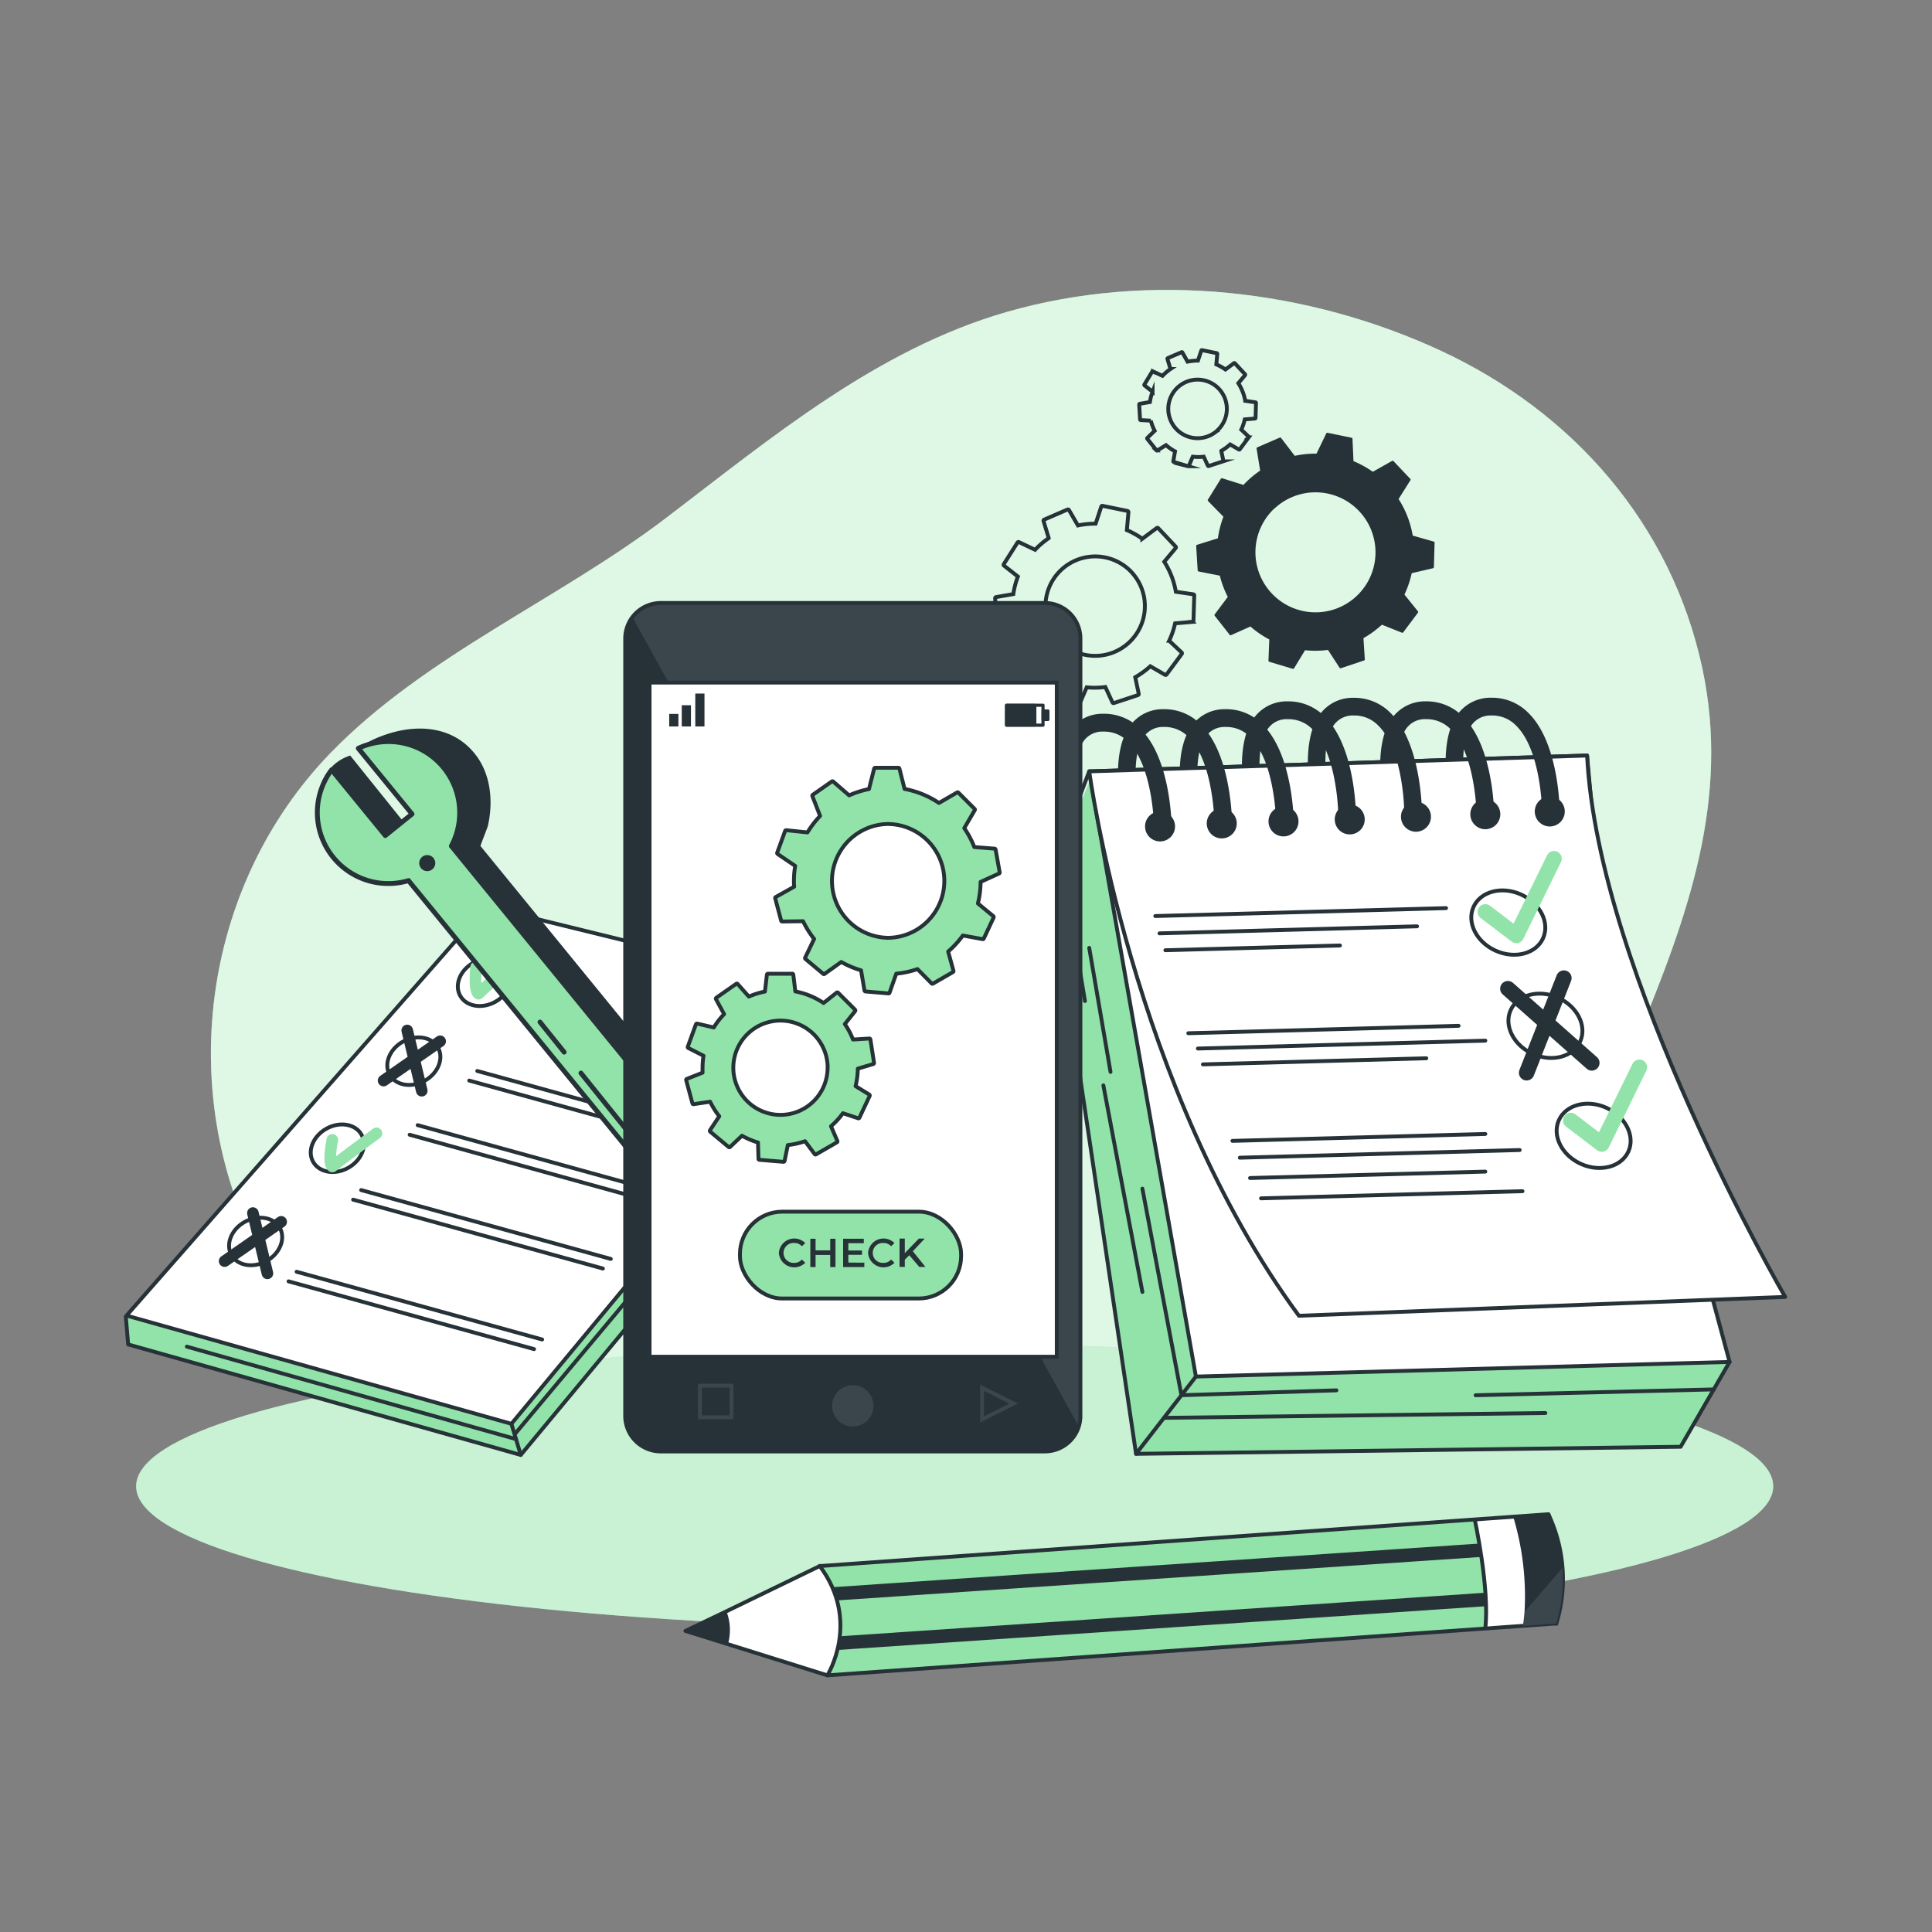 <svg xmlns="http://www.w3.org/2000/svg" viewBox="0 0 500 500"><rect x="0" y="0" width="500" height="500" fill="#808080" stroke="none"/><g id="freepik--background-simple--inject-19"><path d="M373,90.82c-34.3-15.95-75.39-20.75-112.48-10.08-33.57,9.67-60.91,32.57-88.19,53.34C144.44,155.3,110,169.63,85.51,194.9,51.9,229.64,45,284,68.18,326.3,92,369.84,140,389.24,187.09,395c61.26,7.45,135.87.88,182.18-43.86,23.89-23.08,41.83-51.82,54.46-82.41,12.81-31.06,24.17-61.7,16.81-95.88C432.51,135.57,407.08,106.69,373,90.82Z" style="fill:#92E3A9"></path><path d="M373,90.82c-34.3-15.95-75.39-20.75-112.48-10.08-33.57,9.67-60.91,32.57-88.19,53.34C144.44,155.3,110,169.63,85.51,194.9,51.9,229.64,45,284,68.18,326.3,92,369.84,140,389.24,187.09,395c61.26,7.45,135.87.88,182.18-43.86,23.89-23.08,41.83-51.82,54.46-82.41,12.81-31.06,24.17-61.7,16.81-95.88C432.51,135.57,407.08,106.69,373,90.82Z" style="fill:#fff;opacity:0.7"></path></g><g id="freepik--Shadow--inject-19"><ellipse cx="247.07" cy="384.64" rx="211.84" ry="36.72" style="fill:#92E3A9"></ellipse><ellipse cx="247.07" cy="384.64" rx="211.84" ry="36.72" style="fill:#fff;opacity:0.5"></ellipse></g><g id="freepik--notebook-2--inject-19"><polygon points="32.74 340.47 32.68 342.17 33.17 347.94 134.77 376.54 224.72 268.22 223.92 258.9 203.19 258.41 32.74 340.47" style="fill:#92E3A9"></polygon><polygon points="223.61 258.62 125.71 234.6 32.74 340.47 132.35 368.48 223.61 258.62" style="fill:#fff;stroke:#263238;stroke-linecap:round;stroke-linejoin:round"></polygon><polyline points="223.61 258.62 224.46 268.54 134.77 376.54 132.35 368.48" style="fill:none;stroke:#263238;stroke-linecap:round;stroke-linejoin:round"></polyline><polyline points="134.77 376.54 33.17 347.94 32.56 340.74" style="fill:none;stroke:#263238;stroke-linecap:round;stroke-linejoin:round"></polyline><line x1="133.54" y1="372.44" x2="48.35" y2="348.51" style="fill:none;stroke:#263238;stroke-linecap:round;stroke-linejoin:round"></line><line x1="223.94" y1="265.59" x2="176.05" y2="321.29" style="fill:none;stroke:#263238;stroke-linecap:round;stroke-linejoin:round"></line><line x1="170.63" y1="326.49" x2="133.41" y2="370.94" style="fill:none;stroke:#263238;stroke-linecap:round;stroke-linejoin:round"></line><path d="M119.09,257.69c1.55,2.8,5.62,3.51,9.09,1.58s5-5.76,3.45-8.56-5.63-3.5-9.1-1.57S117.53,254.9,119.09,257.69Z" style="fill:none;stroke:#263238;stroke-miterlimit:10"></path><line x1="197.76" y1="278.25" x2="134.21" y2="260.71" style="fill:none;stroke:#263238;stroke-linecap:round;stroke-linejoin:round"></line><line x1="199.85" y1="275.76" x2="136.29" y2="258.23" style="fill:none;stroke:#263238;stroke-linecap:round;stroke-linejoin:round"></line><path d="M100.83,278.12c1.56,2.8,5.63,3.51,9.09,1.58s5-5.76,3.45-8.56-5.63-3.5-9.09-1.57S99.27,275.33,100.83,278.12Z" style="fill:none;stroke:#263238;stroke-miterlimit:10"></path><line x1="184.11" y1="296.94" x2="121.43" y2="279.65" style="fill:none;stroke:#263238;stroke-linecap:round;stroke-linejoin:round"></line><line x1="186.27" y1="294.48" x2="123.52" y2="277.17" style="fill:none;stroke:#263238;stroke-linecap:round;stroke-linejoin:round"></line><line x1="170.63" y1="311.51" x2="106.01" y2="293.67" style="fill:none;stroke:#263238;stroke-linecap:round;stroke-linejoin:round"></line><line x1="172.76" y1="309.04" x2="108.09" y2="291.19" style="fill:none;stroke:#263238;stroke-linecap:round;stroke-linejoin:round"></line><ellipse cx="87.28" cy="297.18" rx="7.18" ry="5.8" transform="translate(-133.57 80.02) rotate(-29.12)" style="fill:none;stroke:#263238;stroke-miterlimit:10"></ellipse><line x1="156.03" y1="328.3" x2="91.38" y2="310.47" style="fill:none;stroke:#263238;stroke-linecap:round;stroke-linejoin:round"></line><line x1="158.07" y1="325.81" x2="93.47" y2="307.99" style="fill:none;stroke:#263238;stroke-linecap:round;stroke-linejoin:round"></line><path d="M59.89,324.79c1.55,2.79,5.63,3.5,9.09,1.57s5-5.76,3.45-8.56-5.63-3.5-9.1-1.57S58.33,322,59.89,324.79Z" style="fill:none;stroke:#263238;stroke-miterlimit:10"></path><line x1="138.22" y1="349.15" x2="74.67" y2="331.61" style="fill:none;stroke:#263238;stroke-linecap:round;stroke-linejoin:round"></line><line x1="140.31" y1="346.66" x2="76.76" y2="329.13" style="fill:none;stroke:#263238;stroke-linecap:round;stroke-linejoin:round"></line><path d="M123.2,250.33s-.63,6.08.64,6.85c1.76-1.75,10.52-9.68,10.52-9.68" style="fill:none;stroke:#92E3A9;stroke-linecap:round;stroke-linejoin:round;stroke-width:3px"></path><path d="M86,295s-1.23,6,0,6.89c1.93-1.57,11.44-8.59,11.44-8.59" style="fill:none;stroke:#92E3A9;stroke-linecap:round;stroke-linejoin:round;stroke-width:3px"></path><line x1="109.15" y1="282.28" x2="105.39" y2="266.68" style="fill:none;stroke:#263238;stroke-linecap:round;stroke-linejoin:round;stroke-width:3px"></line><line x1="69.21" y1="329.54" x2="65.45" y2="313.94" style="fill:none;stroke:#263238;stroke-linecap:round;stroke-linejoin:round;stroke-width:3px"></line><line x1="99.27" y1="279.65" x2="113.91" y2="269.48" style="fill:none;stroke:#263238;stroke-linecap:round;stroke-linejoin:round;stroke-width:3px"></line><line x1="58.13" y1="326.38" x2="72.77" y2="316.21" style="fill:none;stroke:#263238;stroke-linecap:round;stroke-linejoin:round;stroke-width:3px"></line></g><g id="freepik--Wrench--inject-19"><path d="M113.37,228l68.48,83.8a18.4,18.4,0,0,0,24.08,25.28l-14.27-17.5,6.89-5.58,14.29,17.52a18.4,18.4,0,0,0-20-28.67l-68.49-83.9c-.07-.09,1.79-4.66,1.92-5.25,1.35-5.93.83-12.73-2.76-17.79-5.84-8.22-15.93-8.78-24.71-5.43a26.26,26.26,0,0,0-6.1,3.19l17.61,19.46-3,3.15L90.63,195.53c-7.1,2.29-11,10.64-6.74,22.53,1,2.75,11,5.27,13.18,6.89a18.38,18.38,0,0,0,16.28,2.91Z" style="fill:#263238"></path><path d="M105.8,228l68.48,83.8a18.4,18.4,0,0,0,24.07,25.28l-14.27-17.5L191,314l14.3,17.52a18.4,18.4,0,0,0-20-28.67l-68.49-83.9a18.4,18.4,0,0,0-24.08-25.28l13.9,17-6.91,5.57-13.9-17a18.37,18.37,0,0,0,19.94,28.65Z" style="fill:#92E3A9;stroke:#263238;stroke-linecap:round;stroke-linejoin:round;stroke-width:1.257px"></path><path d="M112.65,223.36a2.08,2.08,0,1,1-2.08-2.07A2.08,2.08,0,0,1,112.65,223.36Z" style="fill:#263238"></path><line x1="150.35" y1="277.71" x2="173.99" y2="307.15" style="fill:#92E3A9;stroke:#263238;stroke-linecap:round;stroke-linejoin:round;stroke-width:1.257px"></line><line x1="139.75" y1="264.51" x2="146" y2="272.29" style="fill:#92E3A9;stroke:#263238;stroke-linecap:round;stroke-linejoin:round;stroke-width:1.257px"></line></g><g id="freepik--Pen--inject-19"><path d="M402.74,420.15l-8.61.62-8.87.63L214.12,433.58l-25.73-8.06-11-3.44L188,417l24.13-11.7,169.55-12.06,10-.72,9.13-.64.42,1A39.42,39.42,0,0,1,402.74,420.15Z" style="fill:#92E3A9"></path><rect x="211.79" y="417.52" width="187.82" height="3.49" transform="translate(-27.51 21.52) rotate(-3.86)" style="fill:#263238"></rect><rect x="209.73" y="404.84" width="187.82" height="3.49" transform="translate(-26.66 21.34) rotate(-3.86)" style="fill:#263238"></rect><path d="M402.74,420.15l-8.61.62-9.74.69c.79-11-1.54-23.94-2.74-28.27l10-.72,9.13-.64.42,1A39.42,39.42,0,0,1,402.74,420.15Z" style="fill:#fff"></path><path d="M214.12,433.58l-25.73-8.06-11-3.44L188,417l24.13-11.7C222.33,421.3,214.12,433.58,214.12,433.58Z" style="fill:#fff"></path><path d="M188.39,425.52l-11-3.44L188,417A13.47,13.47,0,0,1,188.39,425.52Z" style="fill:#263238"></path><path d="M214.12,433.58s8.79-14-2-28.33" style="fill:none;stroke:#263238;stroke-linecap:round;stroke-linejoin:round"></path><path d="M402.74,420.15l-8.61.62c.18-1.21.32-2.42.42-3.62a71.12,71.12,0,0,0-2.95-24.68l9.13-.64.42,1a39.44,39.44,0,0,1,1.59,27.35Z" style="fill:#263238"></path><path d="M402.74,420.15,214.12,433.58l-25.73-8.06-11-3.44L188,417l24.13-11.7,188.63-13.42.42,1a39.51,39.51,0,0,1,1.59,27.36Z" style="fill:none;stroke:#263238;stroke-linecap:round;stroke-linejoin:round"></path><path d="M402.74,420.15l-8.61.62c.18-1.21.32-2.42.42-3.62l9.81-11.37A39.21,39.21,0,0,1,402.74,420.15Z" style="fill:#fff;opacity:0.1"></path><path d="M381.65,393.19s3.92,18,2.74,28.27" style="fill:none;stroke:#263238;stroke-miterlimit:10"></path></g><g id="freepik--Graphics--inject-19"><path d="M362.81,163.74a.31.31,0,0,0,.35-.1l3.8-5.07a.29.29,0,0,0,0-.36l-3.49-4.33a25.85,25.85,0,0,0,1.88-5.54l5.5-1.28a.31.31,0,0,0,.24-.28l.18-6.33a.29.29,0,0,0-.22-.29l-5.44-1.55a25.21,25.21,0,0,0-3.66-9.46L365,124.3a.27.27,0,0,0,0-.35l-4.36-4.61a.3.3,0,0,0-.36-.06l-5,2.82a25.85,25.85,0,0,0-5-2.76l-.26-5.79a.27.27,0,0,0-.25-.26l-6.2-1.28a.3.3,0,0,0-.33.15l-2.53,5.24a25.38,25.38,0,0,0-5.63.57l-3.53-4.62a.32.32,0,0,0-.35-.1l-5.82,2.52a.31.31,0,0,0-.18.31l.93,5.71a25.37,25.37,0,0,0-3.19,2.56c-.37.34-.73.71-1.14,1.15l-5.5-1.73a.3.3,0,0,0-.34.12l-3.34,5.39a.29.29,0,0,0,0,.36l4,4.09a25.56,25.56,0,0,0-1.43,5.58L309.78,141a.33.33,0,0,0-.21.3l.39,6.34a.29.29,0,0,0,.24.26l5.49,1.08a25.15,25.15,0,0,0,2.06,5.5L314.37,159a.3.3,0,0,0,0,.37l3.94,5a.29.29,0,0,0,.3,0l5-2.23a25.45,25.45,0,0,0,4.88,3.35l-.21,5.49a.31.31,0,0,0,.21.29l6.08,1.82a.28.28,0,0,0,.33-.13l2.84-4.68a26.22,26.22,0,0,0,5.94-.08l3,4.62a.3.3,0,0,0,.34.11l6-2a.29.29,0,0,0,.19-.3l-.35-5.48a25.46,25.46,0,0,0,4.77-3.48Zm-33-32.11a15.53,15.53,0,1,1-.63,22A15.54,15.54,0,0,1,329.77,131.63Z" style="fill:#263238"></path><path d="M305.82,169.26a.29.29,0,0,0,0-.39l-3.24-3.05a21.54,21.54,0,0,0,1.54-4.5l4.47-.38a.29.29,0,0,0,.28-.27l.2-6.59a.29.29,0,0,0-.27-.28l-4.49-.65a21.09,21.09,0,0,0-3-7.77l2.95-3.54a.28.28,0,0,0,0-.38l-4.53-4.79a.28.28,0,0,0-.39,0l-3.71,2.76a21.46,21.46,0,0,0-4-2.24l.41-4.62a.3.3,0,0,0-.23-.33l-6.47-1.33a.28.28,0,0,0-.33.19l-1.46,4.43a21.31,21.31,0,0,0-4.58.46l-2.32-4a.32.32,0,0,0-.37-.13l-6.05,2.62a.29.29,0,0,0-.17.35l1.35,4.44a23.17,23.17,0,0,0-2.62,2.1c-.29.28-.58.56-.9.92l-4.19-2a.29.29,0,0,0-.37.11L259.78,146a.28.28,0,0,0,.06.39l3.59,2.82a21.67,21.67,0,0,0-1.18,4.54l-4.47.78a.29.29,0,0,0-.24.31l.38,6.59a.3.3,0,0,0,.27.28l4.47.24a20.89,20.89,0,0,0,1.66,4.47l-3.15,3.14a.28.28,0,0,0,0,.39l4.1,5.14,0,0a.28.28,0,0,0,.39,0l3.75-2.32a22,22,0,0,0,4,2.72l-.77,4.33a.29.29,0,0,0,.2.33l6.33,1.89a.29.29,0,0,0,.34-.16l1.73-4a21,21,0,0,0,4.82-.08l1.85,4a.29.29,0,0,0,.35.15l6.25-2.06a.29.29,0,0,0,.19-.34l-.9-4.28a22.37,22.37,0,0,0,3.9-2.84l3.82,2.21a.3.3,0,0,0,.38-.08Zm-31.88-3.69a12.88,12.88,0,0,1,18.74-17.67v0l.24.27a12.87,12.87,0,0,1-19,17.38Z" style="fill:none;stroke:#263238;stroke-miterlimit:10"></path><path d="M296.92,113.34a.17.17,0,0,0,0,.23l2.41,3,0,0a.16.16,0,0,0,.22,0l2.21-1.37a12.16,12.16,0,0,0,2.34,1.61l-.45,2.54a.15.15,0,0,0,.11.19l3.72,1.12a.17.17,0,0,0,.2-.1l1-2.37a12.27,12.27,0,0,0,2.84,0l1.08,2.34a.18.18,0,0,0,.21.08l3.67-1.2a.18.18,0,0,0,.11-.2l-.52-2.53a13.37,13.37,0,0,0,2.29-1.66l2.24,1.3a.17.17,0,0,0,.22,0l2.32-3.11a.15.15,0,0,0,0-.22l-1.9-1.8a12.36,12.36,0,0,0,.9-2.65l2.63-.22a.18.18,0,0,0,.17-.16l.11-3.88a.17.17,0,0,0-.15-.16l-2.64-.39a12.55,12.55,0,0,0-1.78-4.56l1.74-2.08a.18.18,0,0,0,0-.23L319.56,94a.16.16,0,0,0-.22,0l-2.19,1.63a12.48,12.48,0,0,0-2.37-1.32l.25-2.72a.18.18,0,0,0-.14-.19l-3.8-.78a.16.16,0,0,0-.2.11l-.86,2.6a12.79,12.79,0,0,0-2.69.27L306,91.22a.15.15,0,0,0-.21-.07l-3.56,1.53a.18.18,0,0,0-.1.21l.79,2.61a12.11,12.11,0,0,0-1.53,1.23c-.17.16-.34.33-.54.54l-2.46-1.15a.15.15,0,0,0-.21.07l-2,3.3a.19.19,0,0,0,0,.23l2.11,1.66a12.19,12.19,0,0,0-.69,2.67l-2.63.45a.18.18,0,0,0-.15.18l.23,3.87a.17.17,0,0,0,.16.17l2.62.14a12.57,12.57,0,0,0,1,2.63Zm18.21-2h0a7.58,7.58,0,1,1,.32-10.71h0A7.57,7.57,0,0,1,315.13,111.32Z" style="fill:none;stroke:#263238;stroke-miterlimit:10"></path></g><g id="freepik--Notebook--inject-19"><polygon points="434.95 374.42 447.62 352.47 309.5 356.25 281.89 202.46 271.75 226.33 294.01 376.25 434.95 374.42" style="fill:#92E3A9"></polygon><polygon points="447.62 352.47 309.5 356.25 281.89 199.63 410.73 195.53 413.46 225.8 447.62 352.47" style="fill:#fff;stroke:#263238;stroke-linecap:round;stroke-linejoin:round"></polygon><polyline points="447.62 352.47 434.95 374.42 294.01 376.25 271.75 226.33 281.89 199.63" style="fill:none;stroke:#263238;stroke-linecap:round;stroke-linejoin:round"></polyline><path d="M281.89,199.63s11,82.1,54.27,140.89L462,335.64s-48.53-83.59-51.26-140.11Z" style="fill:#fff;stroke:#263238;stroke-linecap:round;stroke-linejoin:round"></path><path d="M397.2,210a3.88,3.88,0,1,0,3.88-3.87A3.88,3.88,0,0,0,397.2,210Z" style="fill:#263238"></path><path d="M380.52,210.71a3.88,3.88,0,1,0,3.88-3.87A3.87,3.87,0,0,0,380.52,210.71Z" style="fill:#263238"></path><circle cx="349.31" cy="212.08" r="3.88" transform="translate(-58.71 189.37) rotate(-28.08)" style="fill:#263238"></circle><path d="M328.29,212.57a3.88,3.88,0,1,0,3.88-3.87A3.87,3.87,0,0,0,328.29,212.57Z" style="fill:#263238"></path><path d="M303.24,214.59a2.29,2.29,0,0,1-4.57,0,58.29,58.29,0,0,0-.87-8.92c-.85-4.81-2.52-10.43-5.83-13.7a8.59,8.59,0,0,0-6.31-2.63h-.09a5.92,5.92,0,0,0-4.94,2.21c-2.9,3.69-2.61,11.31-1.89,16.39l-3,8c-.3-1.35-4.52-19.76,1.34-27.22a10.5,10.5,0,0,1,8.5-4,13.24,13.24,0,0,1,9.65,4C303.15,196.63,303.24,213.86,303.24,214.59Z" style="fill:#263238"></path><path d="M318.86,213.4a2.28,2.28,0,0,1-4.56,0,59.12,59.12,0,0,0-.88-8.92c-.84-4.82-2.51-10.43-5.82-13.71a8.51,8.51,0,0,0-6.4-2.63,6,6,0,0,0-4.94,2.22c-1.65,2.1-2.26,5.46-2.36,8.89l-4.56.14c.1-4.27.9-8.77,3.33-11.85a10.44,10.44,0,0,1,8.49-4,13.12,13.12,0,0,1,9.66,4C318.77,195.43,318.86,212.67,318.86,213.4Z" style="fill:#263238"></path><path d="M334.84,213.4a2.29,2.29,0,0,1-4.57,0,58.29,58.29,0,0,0-.87-8.92c-.84-4.82-2.52-10.43-5.83-13.71a8.54,8.54,0,0,0-6.4-2.63,5.93,5.93,0,0,0-4.93,2.22c-1.57,2-2.21,5.12-2.35,8.37l-4.56.15c.15-4.11,1-8.37,3.32-11.34a10.43,10.43,0,0,1,8.49-4,13.07,13.07,0,0,1,9.65,4C334.75,195.43,334.84,212.67,334.84,213.4Z" style="fill:#263238"></path><path d="M350.93,211.37a2.28,2.28,0,0,1-4.56,0,59.12,59.12,0,0,0-.88-8.92c-.85-4.81-2.53-10.43-5.82-13.7a8.61,8.61,0,0,0-6.32-2.63h-.08a5.91,5.91,0,0,0-4.94,2.21c-1.81,2.3-2.38,6.13-2.38,9.91l-4.55.13c0-4.55.72-9.52,3.34-12.86a10.5,10.5,0,0,1,8.49-4h.12a13.12,13.12,0,0,1,9.54,4C350.84,193.4,350.93,210.64,350.93,211.37Z" style="fill:#263238"></path><path d="M368,210.43a2.29,2.29,0,1,1-4.57,0,58.29,58.29,0,0,0-.87-8.92c-.85-4.81-2.52-10.43-5.83-13.7a8.54,8.54,0,0,0-6.4-2.64,6,6,0,0,0-4.94,2.22c-1.86,2.37-2.41,6.33-2.38,10.2h-4.55c0-4.59.69-9.65,3.34-13a10.5,10.5,0,0,1,8.49-4,13.14,13.14,0,0,1,9.66,4C367.87,192.47,368,209.71,368,210.43Z" style="fill:#263238"></path><path d="M386.71,211.37a2.28,2.28,0,1,1-4.56,0,57.61,57.61,0,0,0-.88-8.92c-.85-4.81-2.52-10.43-5.82-13.7a8.61,8.61,0,0,0-6.32-2.63h-.08a5.91,5.91,0,0,0-4.94,2.21c-1.63,2.08-2.26,5.41-2.36,8.83l-4.55.08c.1-4.22.92-8.67,3.32-11.73a10.5,10.5,0,0,1,8.49-4h.12a13.12,13.12,0,0,1,9.54,4C386.62,193.4,386.71,210.64,386.71,211.37Z" style="fill:#263238"></path><path d="M403.66,210.43a2.29,2.29,0,0,1-4.57,0,58.29,58.29,0,0,0-.87-8.92c-.85-4.81-2.52-10.43-5.83-13.7a8.5,8.5,0,0,0-6.39-2.64,6,6,0,0,0-4.95,2.22c-1.69,2.15-2.3,5.62-2.37,9.13l-4.55.16c.07-4.34.86-9,3.33-12.11a10.51,10.51,0,0,1,8.5-4,13.17,13.17,0,0,1,9.65,4C403.57,192.47,403.66,209.71,403.66,210.43Z" style="fill:#263238"></path><path d="M296.34,213.87a3.88,3.88,0,1,0,3.88-3.87A3.87,3.87,0,0,0,296.34,213.87Z" style="fill:#263238"></path><path d="M362.57,211.37a3.88,3.88,0,1,0,3.88-3.88A3.89,3.89,0,0,0,362.57,211.37Z" style="fill:#263238"></path><path d="M312.31,213.09a3.88,3.88,0,1,0,3.88-3.87A3.88,3.88,0,0,0,312.31,213.09Z" style="fill:#263238"></path><line x1="274.37" y1="220.17" x2="280.78" y2="259.06" style="fill:#fff;stroke:#263238;stroke-linecap:round;stroke-linejoin:round"></line><line x1="281.89" y1="245.31" x2="287.4" y2="277.41" style="fill:#fff;stroke:#263238;stroke-linecap:round;stroke-linejoin:round"></line><line x1="399.94" y1="365.69" x2="301.35" y2="366.94" style="fill:none;stroke:#263238;stroke-linecap:round;stroke-linejoin:round"></line><line x1="309.5" y1="356.25" x2="294.01" y2="376.25" style="fill:#fff;stroke:#263238;stroke-linecap:round;stroke-linejoin:round"></line><polyline points="295.65 307.62 305.75 361.08 345.86 359.82" style="fill:none;stroke:#263238;stroke-linecap:round;stroke-linejoin:round"></polyline><line x1="295.65" y1="334.35" x2="285.55" y2="280.89" style="fill:#fff;stroke:#263238;stroke-linecap:round;stroke-linejoin:round"></line><line x1="443.52" y1="359.58" x2="381.89" y2="361.09" style="fill:none;stroke:#263238;stroke-linecap:round;stroke-linejoin:round"></line><line x1="318.95" y1="295.26" x2="384.4" y2="293.47" style="fill:#fff;stroke:#263238;stroke-linecap:round;stroke-linejoin:round"></line><line x1="320.86" y1="299.61" x2="393.29" y2="297.63" style="fill:#fff;stroke:#263238;stroke-linecap:round;stroke-linejoin:round"></line><line x1="323.51" y1="304.87" x2="384.4" y2="303.21" style="fill:#fff;stroke:#263238;stroke-linecap:round;stroke-linejoin:round"></line><line x1="326.35" y1="310.13" x2="394.02" y2="308.28" style="fill:#fff;stroke:#263238;stroke-linecap:round;stroke-linejoin:round"></line><line x1="307.53" y1="267.4" x2="377.48" y2="265.48" style="fill:#fff;stroke:#263238;stroke-linecap:round;stroke-linejoin:round"></line><line x1="310.02" y1="271.36" x2="384.4" y2="269.32" style="fill:#fff;stroke:#263238;stroke-linecap:round;stroke-linejoin:round"></line><line x1="311.31" y1="275.46" x2="369.13" y2="273.88" style="fill:#fff;stroke:#263238;stroke-linecap:round;stroke-linejoin:round"></line><line x1="300.07" y1="241.55" x2="366.73" y2="239.73" style="fill:#fff;stroke:#263238;stroke-linecap:round;stroke-linejoin:round"></line><line x1="301.6" y1="245.92" x2="346.78" y2="244.69" style="fill:#fff;stroke:#263238;stroke-linecap:round;stroke-linejoin:round"></line><line x1="298.99" y1="237.07" x2="374.24" y2="235.02" style="fill:#fff;stroke:#263238;stroke-linecap:round;stroke-linejoin:round"></line><ellipse cx="390.33" cy="238.75" rx="7.98" ry="9.87" transform="translate(12.48 496.79) rotate(-65.78)" style="fill:#fff;stroke:#263238;stroke-linecap:round;stroke-linejoin:round"></ellipse><polyline points="384.4 235.99 392.43 242.1 402.18 222.22" style="fill:none;stroke:#92E3A9;stroke-linecap:round;stroke-linejoin:round;stroke-width:4px"></polyline><ellipse cx="399.94" cy="265.46" rx="7.98" ry="9.87" transform="translate(-6.21 521.31) rotate(-65.78)" style="fill:#fff;stroke:#263238;stroke-linecap:round;stroke-linejoin:round"></ellipse><path d="M421.43,298c-1.8,4-7.3,5.46-12.27,3.23s-7.53-7.31-5.73-11.32,7.3-5.47,12.27-3.23S423.24,294,421.43,298Z" style="fill:#fff;stroke:#263238;stroke-linecap:round;stroke-linejoin:round"></path><polyline points="406.51 289.98 414.54 296.09 424.28 276.21" style="fill:none;stroke:#92E3A9;stroke-linecap:round;stroke-linejoin:round;stroke-width:4px"></polyline><line x1="390.24" y1="255.87" x2="411.96" y2="275.08" style="fill:none;stroke:#263238;stroke-linecap:round;stroke-linejoin:round;stroke-width:4px"></line><line x1="395.09" y1="277.63" x2="404.73" y2="253.13" style="fill:none;stroke:#263238;stroke-linecap:round;stroke-linejoin:round;stroke-width:4px"></line></g><g id="freepik--Device--inject-19"><path d="M279.61,165.25V366.42a9.38,9.38,0,0,1-.42,2.77,9.2,9.2,0,0,1-8.78,6.44H171a9.2,9.2,0,0,1-9.2-9.21V165.25a9.22,9.22,0,0,1,9.2-9.2h99.42A9.2,9.2,0,0,1,279.61,165.25Z" style="fill:#263238"></path><path d="M279.61,165.25V366.42a9.38,9.38,0,0,1-.42,2.77L163.67,159.69a9.16,9.16,0,0,1,7.32-3.64h99.42A9.2,9.2,0,0,1,279.61,165.25Z" style="fill:#fff;opacity:0.1"></path><path d="M279.61,165.25V366.42a9.38,9.38,0,0,1-.42,2.77,9.2,9.2,0,0,1-8.78,6.44H171a9.2,9.2,0,0,1-9.2-9.21V165.25a9.22,9.22,0,0,1,9.2-9.2h99.42A9.2,9.2,0,0,1,279.61,165.25Z" style="fill:none;stroke:#263238;stroke-miterlimit:10"></path><rect x="168.11" y="176.65" width="105.38" height="174.47" style="fill:#fff"></rect><rect x="173.19" y="184.76" width="2.38" height="3.25" style="fill:#263238"></rect><rect x="176.44" y="182.51" width="2.38" height="5.5" style="fill:#263238"></rect><rect x="179.94" y="179.49" width="2.38" height="8.52" style="fill:#263238"></rect><rect x="260.49" y="182.51" width="9.44" height="5.17" style="fill:none;stroke:#263238;stroke-linecap:round;stroke-linejoin:round;stroke-width:0.821px"></rect><rect x="260.49" y="182.51" width="7.36" height="5.17" style="fill:#263238;stroke:#263238;stroke-linecap:round;stroke-linejoin:round;stroke-width:0.725px"></rect><rect x="269.91" y="183.96" width="1.33" height="2.28" style="fill:#263238;stroke:#263238;stroke-linecap:round;stroke-linejoin:round;stroke-width:0.725px"></rect><circle cx="220.7" cy="363.83" r="5.35" style="fill:#fff;opacity:0.1"></circle><rect x="168.11" y="176.65" width="105.38" height="174.47" style="fill:none;stroke:#263238;stroke-miterlimit:10"></rect><rect x="181.14" y="358.61" width="8.18" height="8.18" style="fill:none;stroke:#fff;stroke-miterlimit:10;opacity:0.1"></rect><path d="M257.66,219.86a.27.27,0,0,0-.26-.23l-5.25-.41a24.23,24.23,0,0,0-2.6-4.9l2.7-4.62a.28.28,0,0,0,0-.34L248,205.11a.27.27,0,0,0-.34,0L243,207.81a23.7,23.7,0,0,0-8.9-3.63l-1.33-5.27a.27.27,0,0,0-.27-.21h-6a.28.28,0,0,0-.27.21l-1.34,5.3a24.13,24.13,0,0,0-5.13,1.63l-4.15-3.59a.29.29,0,0,0-.35,0l-4.92,3.45a.27.27,0,0,0-.1.32l2,5.15a24.6,24.6,0,0,0-3.27,4.26l-5.48-.57a.3.3,0,0,0-.3.18l-2.05,5.64a.28.28,0,0,0,.11.33l4.54,3.08a23.75,23.75,0,0,0-.32,3.86c0,.48,0,1,.06,1.53l-4.78,2.68a.26.26,0,0,0-.13.31l1.54,5.8a.26.26,0,0,0,.27.21l5.4-.07A24.94,24.94,0,0,0,210.7,243l-2.33,4.84a.27.27,0,0,0,.08.34l4.61,3.86a.27.27,0,0,0,.34,0l4.32-3.08a24.06,24.06,0,0,0,5.12,2.16l.89,5.24a.3.3,0,0,0,.26.23l6,.51a.31.31,0,0,0,.22-.18l1.74-4.93a24,24,0,0,0,5.49-1.19l3.66,3.71a.29.29,0,0,0,.33.06l5.2-3a.28.28,0,0,0,.13-.31l-1.38-5a24.52,24.52,0,0,0,3.8-4.15l5.14.94a.25.25,0,0,0,.29-.16l2.54-5.44a.29.29,0,0,0-.07-.34l-4-3.3a23.81,23.81,0,0,0,.7-5.57l4.77-2.17a.28.28,0,0,0,.17-.3Zm-28,22.84a14.73,14.73,0,0,1,0-29.45h0a14.73,14.73,0,0,1,0,29.46Z" style="fill:#92E3A9;stroke:#263238;stroke-linecap:round;stroke-linejoin:round"></path><path d="M225.26,269a.27.27,0,0,0-.29-.23l-4.21.26a19.31,19.31,0,0,0-2.12-4l2.66-3.34a.29.29,0,0,0,0-.37l-4.42-4.42a.29.29,0,0,0-.37,0l-3.37,2.68a19.65,19.65,0,0,0-7.31-3l-.52-4.34A.27.27,0,0,0,205,252h-6.25a.29.29,0,0,0-.28.25l-.51,4.37a19.5,19.5,0,0,0-4.16,1.3l-2.92-3.29a.27.27,0,0,0-.37,0l-5.13,3.59a.28.28,0,0,0-.09.36l2.11,3.88a19.77,19.77,0,0,0-2.67,3.45l-4.29-1a.28.28,0,0,0-.33.17L178,270.88a.26.26,0,0,0,.14.35l3.93,2a20.82,20.82,0,0,0-.25,3.16c0,.37,0,.76,0,1.22l-4.07,1.61a.27.27,0,0,0-.17.33l1.62,6a.26.26,0,0,0,.3.21l4.28-.64a20.24,20.24,0,0,0,2.37,3.77l-2.38,3.58a.3.3,0,0,0,0,.38l4.8,4a.3.3,0,0,0,.36,0l3.09-2.93a20,20,0,0,0,4.15,1.76l.12,4.22a.26.26,0,0,0,.25.26l6.22.52h0a.29.29,0,0,0,.29-.24l.84-4.1a19.85,19.85,0,0,0,4.45-1l2.49,3.34a.27.27,0,0,0,.36.07l5.41-3.12a.27.27,0,0,0,.11-.35l-1.65-3.81a20.14,20.14,0,0,0,3.09-3.37l3.93,1.31a.28.28,0,0,0,.34-.15l2.65-5.64a.28.28,0,0,0-.11-.35l-3.54-2.18a20.29,20.29,0,0,0,.58-4.52l4-1.2a.29.29,0,0,0,.2-.31Zm-11.08,7.38A12.2,12.2,0,1,1,202,264.13v0a12.21,12.21,0,0,1,12.2,12.19Z" style="fill:#92E3A9;stroke:#263238;stroke-linecap:round;stroke-linejoin:round"></path><rect x="191.5" y="313.58" width="57.23" height="22.47" rx="10.95" style="fill:#92E3A9;stroke:#263238;stroke-linecap:round;stroke-linejoin:round"></rect><path d="M201.57,324.25a4,4,0,0,1,6.83-2.54l-.88.82a2.61,2.61,0,0,0-2-.85,2.58,2.58,0,1,0,0,5.15,2.56,2.56,0,0,0,2-.87l.88.84a4,4,0,0,1-6.83-2.55Z" style="fill:#263238"></path><path d="M216.22,320.59v7.33h-1.36v-3.14h-3.79v3.14h-1.36v-7.33h1.36v3h3.79v-3Z" style="fill:#263238"></path><path d="M223.69,326.78v1.14H218.2v-7.33h5.35v1.14h-4v1.9h3.54v1.12h-3.54v2Z" style="fill:#263238"></path><path d="M224.66,324.25a4,4,0,0,1,6.83-2.54l-.88.82a2.58,2.58,0,0,0-2-.85,2.58,2.58,0,1,0,0,5.15,2.53,2.53,0,0,0,2-.87l.88.84a4,4,0,0,1-6.83-2.55Z" style="fill:#263238"></path><path d="M235.33,324.85,234.16,326v1.88H232.8v-7.33h1.36v3.76l3.63-3.76h1.53l-3.08,3.27,3.26,4.06h-1.59Z" style="fill:#263238"></path><polygon points="254.15 367.34 254.15 359.16 262.33 363.25 254.15 367.34" style="fill:none;stroke:#fff;stroke-miterlimit:10;opacity:0.1"></polygon></g></svg>